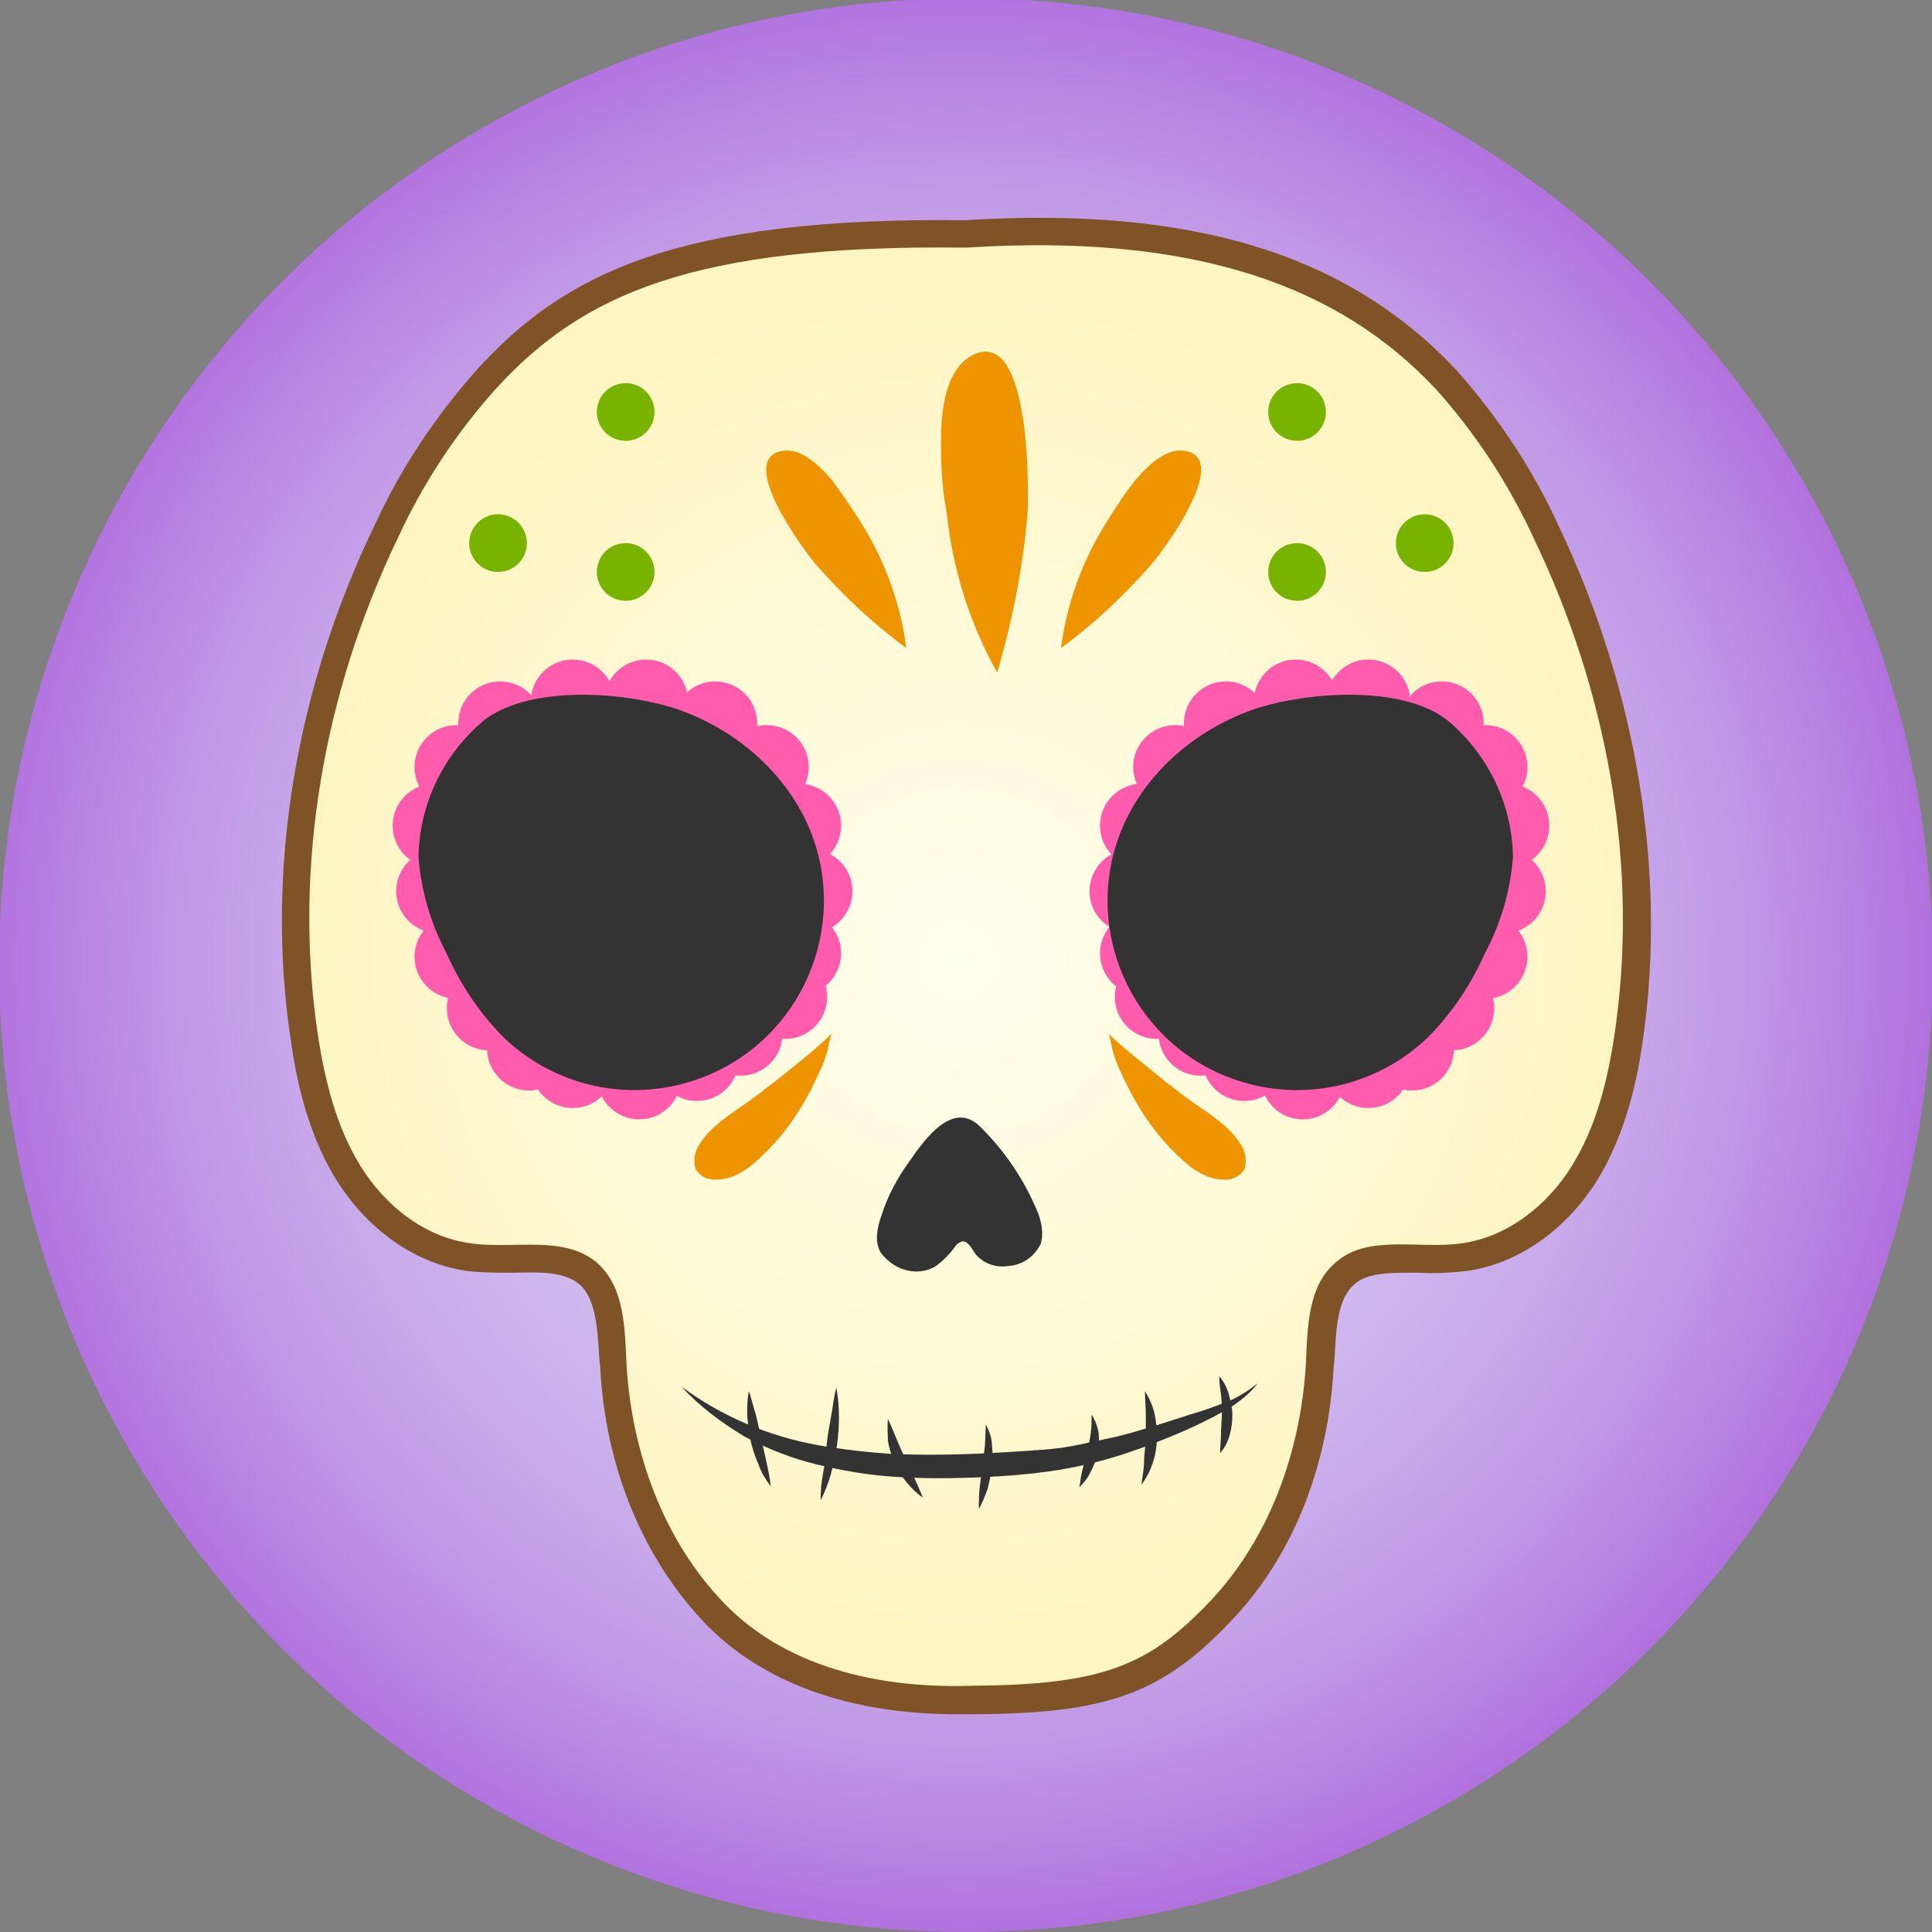 <?xml version="1.0" encoding="utf-8"?>
<!-- Generator: Adobe Illustrator 24.3.0, SVG Export Plug-In . SVG Version: 6.00 Build 0)  -->
<svg version="1.1" id="Capa_1" xmlns="http://www.w3.org/2000/svg" xmlns:xlink="http://www.w3.org/1999/xlink" x="0px" y="0px"
	 viewBox="0 0 221 221" style="enable-background:new 0 0 221 221;" xml:space="preserve">
<rect x="0" y="0" width="221" height="221" fill="#808080" stroke="none"/>
<style type="text/css">
	.st0{fill:url(#Elipse_229_1_);}
	.st1{fill:#805327;}
	.st2{fill:url(#Trazado_2526_1_);}
	.st3{fill:#FF5CAE;}
	.st4{fill:#333333;}
	.st5{fill:#ED9400;}
	.st6{fill:#78B300;}
</style>
<g>
	
		<radialGradient id="Elipse_229_1_" cx="-846.589" cy="650.107" r="0.5" gradientTransform="matrix(221.218 0 0 -221.218 187391.172 143925.844)" gradientUnits="userSpaceOnUse">
		<stop  offset="4.000000e-03" style="stop-color:#D5C7F2"/>
		<stop  offset="0.293" style="stop-color:#D3C4F1"/>
		<stop  offset="0.491" style="stop-color:#D0BBEF"/>
		<stop  offset="0.661" style="stop-color:#C9ABEB"/>
		<stop  offset="0.815" style="stop-color:#C096E6"/>
		<stop  offset="0.958" style="stop-color:#B57AE0"/>
		<stop  offset="1" style="stop-color:#B171DE"/>
	</radialGradient>
	<circle id="Elipse_229" class="st0" cx="110.5" cy="110.4" r="110.6"/>
	<g id="Grupo_1606" transform="translate(32.353 25.09)">
		<path id="Trazado_2525" class="st1" d="M146,35.2L146,35.2c-3-6.6-7-12.6-11.8-18C121.7,3.9,103.9-1.5,78.1,0.1
			C45-0.3,32.1,6.3,22.2,17.2c-4.8,5.4-8.8,11.4-11.8,18C1.4,53.9-2,74.7,0.9,93.8c0.6,4.4,1.9,10.8,5.3,16.2
			c3.6,5.7,9.1,9.5,14.9,10.3c1.8,0.2,3.6,0.2,5.4,0.2c3.1-0.1,5.7-0.1,7.4,1.3c1.9,1.6,2.1,5.1,2.3,8.5l0.1,1
			c0.6,11.5,4.9,21.8,11.9,29.2c6.6,6.9,16.6,10.5,28.9,10.5c0.7,0,1.4,0,2.1,0c15-0.1,21.3-2.3,29.1-10.5
			c7.1-7.3,11.3-17.7,11.9-29.2l0.1-1c0.2-3.4,0.3-6.8,2.3-8.5c1.6-1.4,4.3-1.3,7.4-1.3c1.8,0.1,3.6,0,5.4-0.2
			c5.8-0.8,11.3-4.6,14.9-10.3c3.4-5.5,4.7-11.9,5.3-16.3C158.3,74.7,154.9,53.9,146,35.2z"/>
		<g id="Grupo_1605" transform="translate(3.116 3.137)">
			<g id="Grupo_1604">
				
					<radialGradient id="Trazado_2526_1_" cx="-881.578" cy="621.592" r="0.479" gradientTransform="matrix(164.708 0 0 -164.772 145277.609 102502.984)" gradientUnits="userSpaceOnUse">
					<stop  offset="4.000000e-03" style="stop-color:#FFFFED"/>
					<stop  offset="0.992" style="stop-color:#FFF5C2"/>
				</radialGradient>
				<path id="Trazado_2526" class="st2" d="M149.2,90.2c-0.8,5.3-2.1,10.5-4.9,15s-7.4,8.1-12.6,8.8c-4.9,0.7-10.7-1.1-14.4,2.2
					c-3.2,2.7-3.2,7.5-3.4,11.7c-0.6,10-4.2,20-11.1,27.2c-6.8,7.1-12,9.4-26.9,9.5c-11.4,0.4-21.8-2.4-28.6-9.5
					c-6.9-7.2-10.5-17.2-11.1-27.2c-0.2-4.2-0.2-8.9-3.4-11.7c-3.8-3.2-9.5-1.5-14.4-2.2c-5.3-0.7-9.8-4.3-12.6-8.8s-4.1-9.8-4.9-15
					C-2,70.9,1.6,50.9,10,33.4c2.9-6.3,6.7-12.1,11.3-17.2C31.1,5.5,43.7-0.3,75,0.1c26.6-1.7,42.9,4.6,53.7,16.1
					c4.6,5.1,8.4,10.9,11.3,17.2C148.4,50.9,152.1,70.9,149.2,90.2z"/>
				<g id="Grupo_1602" transform="translate(89.257 47.419)">
					<circle id="Elipse_230" class="st3" cx="5.9" cy="18.8" r="4.8"/>
					<circle id="Elipse_231" class="st3" cx="9.7" cy="12.1" r="4.8"/>
					<circle id="Elipse_232" class="st3" cx="15.5" cy="7.1" r="4.8"/>
					<circle id="Elipse_233" class="st3" cx="23.5" cy="4.6" r="4.8"/>
					<circle id="Elipse_234" class="st3" cx="31.8" cy="4.6" r="4.8"/>
					<circle id="Elipse_235" class="st3" cx="40.2" cy="7.1" r="4.8"/>
					<circle id="Elipse_236" class="st3" cx="45.2" cy="12.1" r="4.8"/>
					<circle id="Elipse_237" class="st3" cx="47.7" cy="18.8" r="4.8"/>
					<circle id="Elipse_238" class="st3" cx="47.3" cy="26.3" r="4.8"/>
					<circle id="Elipse_239" class="st3" cx="45.2" cy="33.8" r="4.8"/>
					<circle id="Elipse_240" class="st3" cx="41.4" cy="39.7" r="4.8"/>
					<circle id="Elipse_241" class="st3" cx="36.8" cy="44.3" r="4.8"/>
					<circle id="Elipse_242" class="st3" cx="31.8" cy="46.3" r="4.8"/>
					<circle id="Elipse_243" class="st3" cx="24.3" cy="47.6" r="4.8"/>
					<circle id="Elipse_244" class="st3" cx="17.6" cy="45.5" r="4.8"/>
					<circle id="Elipse_245" class="st3" cx="12.6" cy="42.6" r="4.8"/>
					<circle id="Elipse_246" class="st3" cx="7.6" cy="38.4" r="4.8"/>
					<circle id="Elipse_247" class="st3" cx="5.9" cy="33.4" r="4.8"/>
					<circle id="Elipse_248" class="st3" cx="4.7" cy="26.3" r="4.8"/>
				</g>
				<g id="Grupo_1603" transform="translate(9.548 47.419)">
					<circle id="Elipse_249" class="st3" cx="46.4" cy="18.8" r="4.8"/>
					<circle id="Elipse_250" class="st3" cx="42.7" cy="12.1" r="4.8"/>
					<circle id="Elipse_251" class="st3" cx="36.8" cy="7.1" r="4.8"/>
					<circle id="Elipse_252" class="st3" cx="28.9" cy="4.6" r="4.8"/>
					<circle id="Elipse_253" class="st3" cx="20.5" cy="4.6" r="4.8"/>
					<circle id="Elipse_254" class="st3" cx="12.2" cy="7.1" r="4.8"/>
					<circle id="Elipse_255" class="st3" cx="7.2" cy="12.1" r="4.8"/>
					<circle id="Elipse_256" class="st3" cx="4.7" cy="18.8" r="4.8"/>
					<circle id="Elipse_257" class="st3" cx="5.1" cy="26.3" r="4.8"/>
					<circle id="Elipse_258" class="st3" cx="7.2" cy="33.8" r="4.8"/>
					<circle id="Elipse_259" class="st3" cx="10.9" cy="39.7" r="4.8"/>
					<circle id="Elipse_260" class="st3" cx="15.5" cy="44.3" r="4.8"/>
					<circle id="Elipse_261" class="st3" cx="20.5" cy="46.3" r="4.8"/>
					<circle id="Elipse_262" class="st3" cx="28.1" cy="47.6" r="4.8"/>
					<circle id="Elipse_263" class="st3" cx="34.7" cy="45.5" r="4.8"/>
					<circle id="Elipse_264" class="st3" cx="39.7" cy="42.6" r="4.8"/>
					<circle id="Elipse_265" class="st3" cx="44.8" cy="38.4" r="4.8"/>
					<circle id="Elipse_266" class="st3" cx="46.4" cy="33.4" r="4.8"/>
					<circle id="Elipse_267" class="st3" cx="47.7" cy="26.3" r="4.8"/>
				</g>
				<path id="Trazado_2527" class="st4" d="M41.4,52.7c7.3,2.3,13.7,7.9,16.2,15.1c3.9,11.3-2.2,23.7-13.5,27.5
					c-7.6,2.6-16,0.8-21.9-4.8c-2.8-2.8-5-6.1-6.6-9.7c-1.8-3.4-2.9-7.1-3.2-11c0.1-6.1,2.9-11.9,7.7-15.8
					C25.4,50.2,35.5,50.9,41.4,52.7z"/>
				<path id="Trazado_2528" class="st4" d="M108.6,52.7c-7.3,2.3-13.7,7.9-16.2,15.1c-3.9,11.3,2.2,23.7,13.5,27.5
					c7.6,2.6,16,0.8,21.9-4.8c2.8-2.8,5-6.1,6.6-9.7c1.8-3.4,2.9-7.1,3.2-11c-0.1-6.1-2.9-11.9-7.7-15.8
					C124.7,50.2,114.5,50.9,108.6,52.7z"/>
				<path id="Trazado_2529" class="st4" d="M65.4,110.7c-0.5,1.4-0.9,3.1-0.1,4.4c0.4,0.5,0.8,0.9,1.4,1.3c1.5,1,3.4,1.1,4.9,0.2
					c0.9-0.7,1.7-1.5,2.3-2.4c0.2-0.2,0.4-0.3,0.6-0.4c0.7-0.2,1.2,0.8,1.6,1.4c0.9,1.1,2.3,1.6,3.7,1.4c1.7-0.1,3.1-1.1,3.8-2.6
					c0.3-1.1,0.1-2.3-0.3-3.4c-1.5-3.7-3.7-7-6.5-9.8c-3.2-3.4-6.5,1.3-8.3,3.9C67.2,106.5,66.1,108.5,65.4,110.7z"/>
				<path id="Trazado_2530" class="st4" d="M42.5,130.4c4.6,3.4,10,5.7,15.7,6.7c2.8,0.5,5.6,0.8,8.5,1c2.8,0.1,5.7,0.1,8.6,0
					c2.9-0.1,5.8-0.3,8.6-0.5c1.4-0.1,2.8-0.3,4.2-0.6s2.8-0.6,4.2-0.9c2.8-0.7,5.5-1.6,8.3-2.5c1.4-0.4,2.8-0.9,4.1-1.4
					c1.3-0.5,2.6-1.3,3.7-2.2c-0.9,1.2-2.1,2.1-3.3,2.9c-1.3,0.7-2.6,1.4-3.9,2c-1.3,0.6-2.7,1.2-4,1.7c-1.4,0.6-2.7,1-4.1,1.5
					c-2.8,0.9-5.7,1.6-8.7,2c-2.9,0.4-5.9,0.6-8.8,0.7c-2.9,0.1-5.9,0.1-8.8-0.1c-3-0.2-5.9-0.7-8.8-1.4c-2.9-0.7-5.7-1.8-8.3-3.2
					C46.9,134.4,44.5,132.6,42.5,130.4z"/>
				<path id="Trazado_2531" class="st4" d="M50.2,130.9c0.3,0.9,0.5,1.8,0.8,2.7l0.6,2.7c0.2,0.9,0.4,1.8,0.6,2.7s0.4,1.8,0.5,2.8
					c-0.6-0.8-1.1-1.6-1.4-2.5c-0.4-0.9-0.7-1.8-0.9-2.7c-0.2-0.9-0.3-1.9-0.4-2.8C50,132.8,50,131.8,50.2,130.9z"/>
				<path id="Trazado_2532" class="st4" d="M60.2,130.5c0.2,1.1,0.3,2.2,0.3,3.3c0,2.2-0.3,4.4-0.9,6.5c-0.3,1.1-0.7,2.1-1.2,3.1
					c0-1.1,0.1-2.2,0.3-3.2s0.3-2.1,0.4-3.2s0.3-2.1,0.5-3.2S59.9,131.6,60.2,130.5z"/>
				<path id="Trazado_2533" class="st4" d="M66.1,134.1c0.4,0.8,0.7,1.6,1,2.3s0.6,1.5,1,2.2l1,2.2c0.3,0.7,0.7,1.5,1,2.3
					c-0.7-0.5-1.3-1.1-1.9-1.8c-1.1-1.4-1.8-3-2.1-4.7C66.1,135.9,66,135,66.1,134.1z"/>
				<path id="Trazado_2534" class="st4" d="M77.3,134.7c0.4,0.8,0.7,1.6,0.7,2.4c0.1,0.8,0.1,1.7,0,2.5c-0.1,0.8-0.3,1.7-0.5,2.5
					c-0.3,0.8-0.6,1.6-1,2.3c0-0.8,0-1.7,0.1-2.5c0.1-0.8,0.2-1.6,0.3-2.4s0.2-1.6,0.3-2.4L77.3,134.7z"/>
				<path id="Trazado_2535" class="st4" d="M89.4,133.6c0.4,0.6,0.7,1.4,0.8,2.1c0.1,0.8,0,1.5-0.1,2.3c-0.2,0.7-0.4,1.4-0.8,2.1
					c-0.3,0.7-0.8,1.3-1.3,1.8c0.1-0.7,0.2-1.4,0.4-2.2l0.5-2c0.2-0.7,0.3-1.3,0.4-2S89.4,134.4,89.4,133.6z"/>
				<path id="Trazado_2536" class="st4" d="M95.5,130.9c0.5,0.8,0.9,1.7,1.1,2.6c0.4,1.9,0.4,3.8-0.2,5.6c-0.3,0.9-0.7,1.7-1.3,2.5
					c0.1-0.9,0.3-1.8,0.3-2.7s0.2-1.8,0.2-2.6s0-1.7,0-2.6S95.5,131.8,95.5,130.9z"/>
				<path id="Trazado_2537" class="st4" d="M104,129.2c0.5,0.6,0.9,1.3,1.1,2.1c0.2,0.8,0.4,1.5,0.4,2.3c0,0.8-0.1,1.6-0.3,2.3
					c-0.2,0.8-0.6,1.5-1.1,2.1c0-0.8,0.1-1.5,0.1-2.3s0.1-1.4,0.1-2.2s0-1.4-0.1-2.2S104,130,104,129.2z"/>
				<path id="Trazado_2538" class="st5" d="M72.2,20.7c0.2-3.7,1.1-7.2,3.8-8.4c6.3-2.8,6.2,14.8,6.1,17.8
					c-0.5,6.3-1.7,12.5-3.5,18.6c-3.2-5.7-5.1-11.9-5.8-18.4C72.2,27.1,72.1,23.9,72.2,20.7z"/>
				<path id="Trazado_2539" class="st5" d="M94.4,26.7c1.8-2.1,3.8-3.8,5.9-3.3c4.9,1.1-2.7,11.4-4.2,13.1
					c-3.1,3.5-6.5,6.7-10.2,9.4c0.6-4.7,2.2-9.3,4.6-13.4C91.7,30.5,92.9,28.6,94.4,26.7z"/>
				<path id="Trazado_2540" class="st5" d="M59.7,26.7c-1.8-2.1-3.8-3.8-5.9-3.3c-4.9,1.1,2.7,11.4,4.2,13.1
					c3.1,3.5,6.5,6.7,10.2,9.4c-0.6-4.7-2.2-9.3-4.6-13.4C62.4,30.5,61.1,28.6,59.7,26.7z"/>
				<path id="Trazado_2541" class="st5" d="M52.9,95.7c-0.6,0.4-1.1,0.9-1.7,1.3c-2.2,1.7-5.1,3.2-6.6,5.6c-0.6,0.8-0.8,1.9-0.5,2.9
					c0.5,0.8,1.4,1.3,2.4,1.2c2.1,0,3.9-1.4,5.3-2.8c1.9-1.8,3.5-3.9,4.8-6.2c0.7-1.2,1.3-2.5,1.9-3.8c0.3-0.7,0.5-1.3,0.7-2
					c0.1-0.4,0.3-1.6,0.5-1.9C57.6,92,55.3,93.8,52.9,95.7z"/>
				<path id="Trazado_2542" class="st5" d="M98.1,95.7c0.6,0.4,1.1,0.9,1.7,1.3c2.2,1.7,5.1,3.2,6.6,5.6c0.6,0.8,0.8,1.9,0.5,2.9
					c-0.5,0.8-1.4,1.3-2.4,1.2c-2.1,0-3.9-1.4-5.3-2.8c-1.9-1.8-3.5-3.9-4.8-6.2c-0.7-1.2-1.3-2.5-1.9-3.8c-0.3-0.7-0.5-1.3-0.7-2
					c-0.1-0.4-0.3-1.6-0.5-1.9C93.4,92,95.8,93.8,98.1,95.7z"/>
			</g>
			<circle id="Elipse_268" class="st6" cx="36.1" cy="18.9" r="3.3"/>
			<circle id="Elipse_269" class="st6" cx="21.5" cy="33.9" r="3.3"/>
			<circle id="Elipse_270" class="st6" cx="36.1" cy="37.2" r="3.3"/>
			<circle id="Elipse_271" class="st6" cx="112.9" cy="18.9" r="3.3"/>
			<circle id="Elipse_272" class="st6" cx="127.5" cy="33.9" r="3.3"/>
			<circle id="Elipse_273" class="st6" cx="112.9" cy="37.2" r="3.3"/>
		</g>
	</g>
</g>
</svg>
